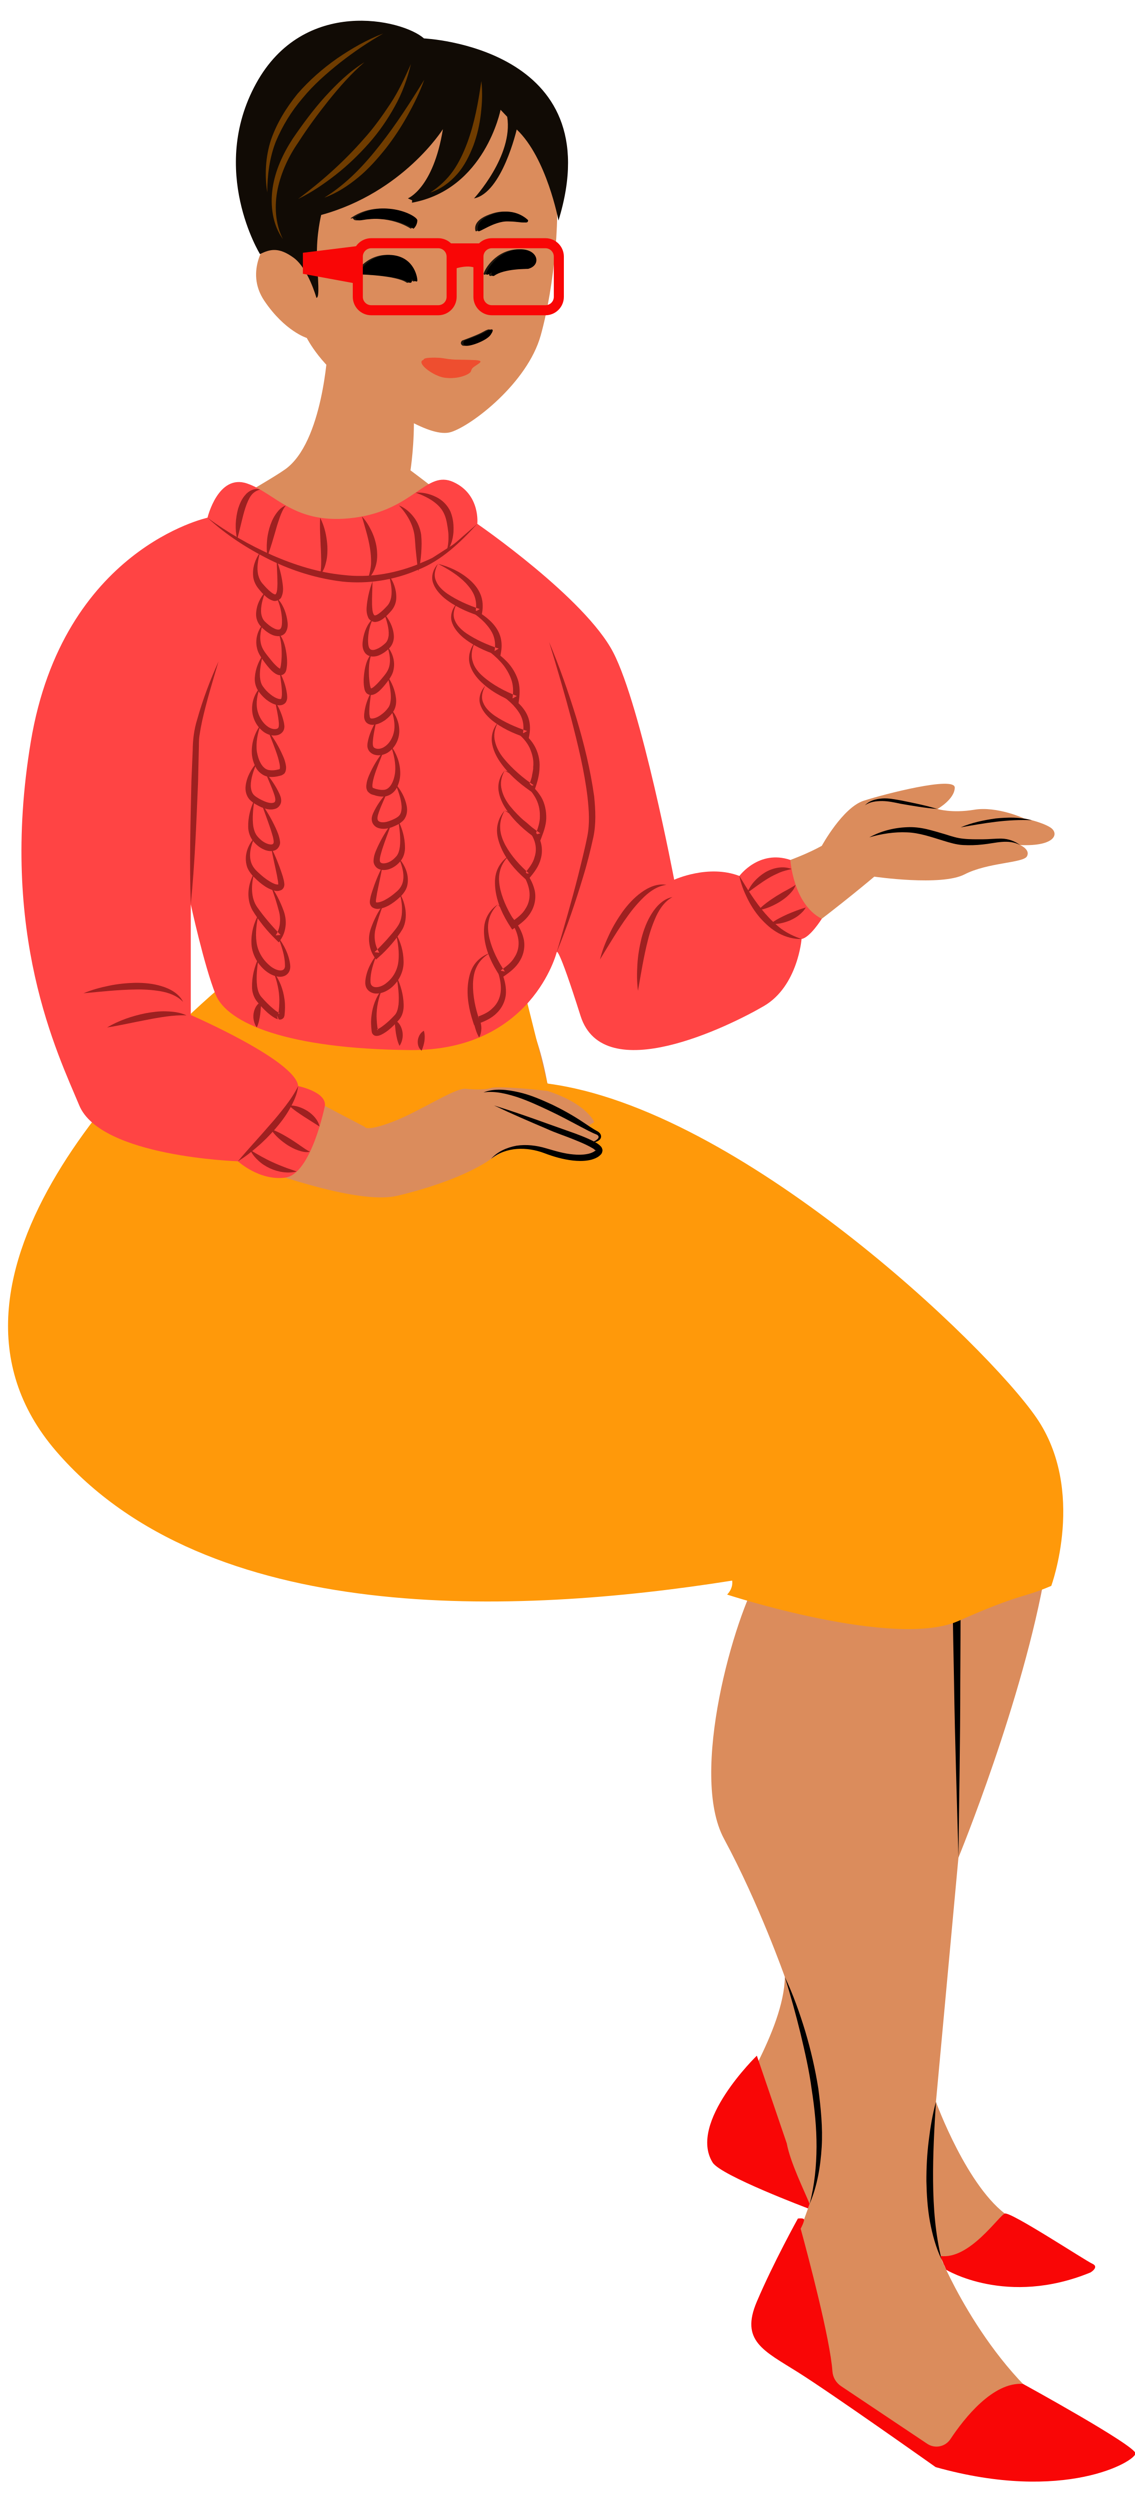 <svg viewBox="108.4 69.854 84.688 186.503" fill="none" xmlns="http://www.w3.org/2000/svg" xmlns:xlink="http://www.w3.org/1999/xlink" xmlns:blush="http://design.blush" overflow="visible" width="84.688px" height="186.503px"><g id="Master/Female Character/Sitting" blush:has-customizable-colors="true" blush:viewBox="67.75 62.39361702127661 127.36999999999996 192.60638297872333" blush:i="0"><g id="Female Character Sitting/Lower Body" blush:component="Female Character Sitting/Lower Body" blush:defaultValue="Skirt 2" blush:width="126" blush:height="147" transform="translate(68 108) scale(1 1)" blush:i="0.0" blush:value="Skirt 2" blush:viewBox="40.60489510489512 31.60499999999999 84.44055944055945 115.39499999999998"><g id="Female Character Sitting/Lower Body/Skirt 2" blush:viewBox="40.60489510489512 31.60499999999999 84.44055944055945 115.39499999999998" blush:i="0.0.0"><g id="Group 20" blush:i="0.0.0.0"><path id="Fill 1" fill-rule="evenodd" clip-rule="evenodd" d="M58.733 35.215C58.733 35.215 63.995 31.613 69.674 31.891C75.352 32.168 79.663 33.968 81.246 42.694C81.246 42.694 94.049 45.048 106.789 56.958C119.53 68.868 120.085 69.284 118.422 78.979C116.761 88.673 111.914 100.445 111.914 100.445L110.236 118.667C110.236 118.667 112.583 125.131 115.661 127.208C118.739 129.286 120.689 130.286 119.099 131.748C117.508 133.21 117.123 131.441 114.045 131.748C110.967 132.056 110.659 130.441 110.659 130.441C110.659 130.441 114.276 139.136 120.663 142.906C120.663 142.906 122.817 144.907 120.663 145.83C118.508 146.754 112.506 146.677 109.659 144.753C106.812 142.829 100.963 137.904 99.04 137.365C97.117 136.827 98.04 133.98 98.04 133.98L100.81 126.285C100.81 126.285 100.04 125.284 97.885 124.592C95.731 123.9 94.578 120.976 94.808 119.898C95.038 118.82 98.886 113.358 98.963 109.356C98.963 109.356 97.04 103.893 94.424 99.044C91.806 94.196 95.192 82.423 97.117 79.268C97.117 79.268 94.115 79.73 88.421 80.192C82.727 80.653 63.386 82.041 52.044 75.794C40.702 69.546 41.819 48.364 58.733 35.215" fill="#db8c5c" blush:color="Skin-500" blush:i="0.0.0.0.0"/><path id="Fill 3" fill-rule="evenodd" clip-rule="evenodd" d="M74.057 50.845C77.778 51.699 81.454 52.779 85.048 54.089C88.638 55.407 92.176 56.898 95.557 58.712C98.929 60.533 102.19 62.609 105.095 65.149C108.007 67.66 110.502 70.753 112.037 74.332L112.063 74.393V74.46C112.091 78.791 112.075 83.121 112.051 87.452C112.051 91.783 111.963 96.115 111.914 100.446C111.802 96.116 111.651 91.786 111.588 87.455C111.502 83.126 111.423 78.796 111.388 74.465L111.414 74.593C109.914 71.145 107.45 68.18 104.608 65.702C101.78 63.19 98.574 61.113 95.247 59.284C91.906 57.476 88.449 55.866 84.897 54.488C81.346 53.112 77.746 51.833 74.057 50.845" fill="black" blush:i="0.0.0.0.1"/><path id="Fill 5" fill-rule="evenodd" clip-rule="evenodd" d="M98.963 109.356C99.586 110.666 100.068 112.037 100.49 113.424C100.904 114.816 101.23 116.235 101.459 117.673C101.644 119.115 101.797 120.572 101.711 122.033C101.624 123.487 101.377 124.947 100.81 126.286C101.179 124.882 101.319 123.453 101.326 122.023C101.332 120.592 101.185 119.163 100.965 117.748C100.78 116.325 100.452 114.924 100.121 113.525C99.779 112.127 99.393 110.738 98.963 109.356" fill="black" blush:i="0.0.0.0.2"/><path id="Fill 7" fill-rule="evenodd" clip-rule="evenodd" d="M110.237 118.667C110.111 120.652 110.003 122.619 110.022 124.586C110.041 126.553 110.183 128.507 110.66 130.44C110.229 129.54 109.967 128.563 109.783 127.579C109.606 126.592 109.544 125.59 109.523 124.591C109.52 123.591 109.57 122.593 109.692 121.603C109.812 120.613 109.97 119.628 110.237 118.667" fill="black" blush:i="0.0.0.0.3"/><path id="Fill 9" fill-rule="evenodd" clip-rule="evenodd" d="M96.789 79.316C96.856 78.751 97.117 78.257 97.431 77.815C97.76 77.383 98.161 76.993 98.678 76.761C98.562 77.023 98.415 77.243 98.276 77.467C98.139 77.693 97.983 77.9 97.833 78.112C97.516 78.526 97.201 78.931 96.789 79.316" fill="#7A3710" blush:i="0.0.0.0.4"/><g id="Group 13" blush:i="0.0.0.0.5"><path id="Fill 11" fill-rule="evenodd" clip-rule="evenodd" d="M99.934 127.373C99.934 127.373 100.353 127.311 100.392 127.447C100.428 127.577 100.144 128.135 100.144 128.135C100.727 130.276 102.338 136.349 102.512 138.775C102.544 139.224 102.781 139.625 103.154 139.875L109.585 144.177C110.159 144.561 110.932 144.406 111.314 143.83C112.352 142.267 114.49 139.551 116.73 139.709C116.73 139.709 125.124 144.311 125.124 144.896C125.124 145.48 119.837 148.62 110.214 145.918C110.214 145.918 102.489 140.442 99.934 138.836C97.378 137.229 95.626 136.499 96.867 133.579C98.108 130.658 99.934 127.373 99.934 127.373" fill="#F90606" blush:i="0.0.0.0.5.0"/></g><path id="Fill 14" fill-rule="evenodd" clip-rule="evenodd" d="M110.562 130.163L111.001 131.194C111.001 131.194 115.524 133.963 121.771 131.393C121.771 131.393 122.449 130.988 121.907 130.745C121.364 130.501 115.825 126.853 115.377 127C114.929 127.147 112.74 130.473 110.562 130.163" fill="#F90606" blush:i="0.0.0.0.6"/><path id="Fill 16" fill-rule="evenodd" clip-rule="evenodd" d="M96.872 115.22C96.872 115.22 91.707 120.217 93.576 123.197C94.186 124.169 100.691 126.616 100.691 126.616L100.81 126.285C100.433 125.338 99.372 123.212 99.104 121.764L96.872 115.22Z" fill="#F90606" blush:i="0.0.0.0.7"/><path id="Fill 18" fill-rule="evenodd" clip-rule="evenodd" d="M69.674 31.891C69.674 31.891 62.695 30.541 57.27 35.14C51.844 39.739 33.273 56.997 44.589 70.124C55.904 83.252 78.813 82.351 95.029 79.778C95.029 79.778 95.152 80.302 94.654 80.821C94.654 80.821 107.144 84.901 111.914 82.788C116.683 80.676 116.591 81.135 118.841 80.171C118.841 80.171 121.465 73.044 117.726 67.616C113.987 62.188 95.549 44.55 81.246 42.694L79.73 36.616C79.73 36.616 79.331 31.51 69.674 31.891" fill="#FF990A" blush:i="0.0.0.0.8"/></g></g></g><g id="Female Character/Upper Body" blush:component="Female Character/Upper Body" blush:defaultValue="Sweater 9" blush:width="106" blush:height="123" transform="translate(82 93) scale(1 1)" blush:i="0.1" blush:value="Sweater 9" blush:viewBox="27.483758700696058 0.6149999999999949 78.08584686774942 65.80499999999999"><g id="Female Character/Upper Body/Sweater 9" blush:viewBox="27.483758700696058 0.6149999999999949 78.08584686774942 65.80499999999999" blush:i="0.1.0"><g id="Group 139" blush:i="0.1.0.0"><path id="Fill 1" fill-rule="evenodd" clip-rule="evenodd" d="M72.638 28.397C72.638 28.397 75.534 35.582 76.489 43.324C76.489 43.324 83.855 42.09 87.718 39.959C87.718 39.959 89.279 37.097 90.85 36.592C92.421 36.087 97.638 34.744 97.638 35.612C97.638 36.48 96.349 37.21 96.349 37.21C96.349 37.21 97.415 37.545 99.097 37.265C100.78 36.985 102.8 37.907 102.8 37.907C102.8 37.907 104.09 38.159 104.763 38.582C105.436 39.004 105.212 40.014 102.519 39.902C102.519 39.902 103.304 40.239 103.024 40.744C102.743 41.249 100.107 41.192 98.368 42.09C96.629 42.988 91.635 42.258 91.635 42.258C91.635 42.258 81.93 50.505 76.431 52.469C70.933 54.432 69.195 50.056 67.904 43.1C66.615 36.143 65.421 25.587 72.638 28.397" fill="#db8c5c" blush:color="Skin-500" blush:i="0.1.0.0.0"/><path id="Fill 3" fill-rule="evenodd" clip-rule="evenodd" d="M90.937 36.936C91.261 36.584 91.765 36.458 92.233 36.425C92.709 36.39 93.187 36.498 93.639 36.573C94.545 36.757 95.452 36.935 96.349 37.208C95.422 37.14 94.504 36.975 93.587 36.817C93.129 36.719 92.693 36.624 92.238 36.617C91.794 36.619 91.317 36.661 90.937 36.936" fill="black" blush:i="0.1.0.0.1"/><path id="Fill 5" fill-rule="evenodd" clip-rule="evenodd" d="M98.074 38.582C98.907 38.228 99.799 38.041 100.694 37.916C101.145 37.872 101.598 37.844 102.051 37.856C102.505 37.872 102.956 37.936 103.393 38.049C101.594 37.96 99.846 38.264 98.074 38.582" fill="black" blush:i="0.1.0.0.2"/><path id="Fill 7" fill-rule="evenodd" clip-rule="evenodd" d="M91.264 39.326C92.113 38.861 93.081 38.609 94.069 38.57C94.563 38.543 95.065 38.603 95.552 38.715C96.021 38.829 96.488 38.966 96.949 39.103C97.41 39.253 97.841 39.388 98.295 39.429C98.75 39.48 99.231 39.471 99.701 39.472C100.173 39.472 100.646 39.414 101.144 39.42C101.645 39.434 102.136 39.613 102.52 39.902C101.622 39.432 100.698 39.76 99.725 39.857C99.237 39.912 98.755 39.926 98.254 39.9C97.747 39.871 97.253 39.719 96.801 39.581C95.879 39.3 94.993 38.982 94.067 38.953C93.137 38.913 92.186 39.055 91.264 39.326" fill="black" blush:i="0.1.0.0.3"/><g id="Group 11" blush:i="0.1.0.0.4"><path id="Fill 9" fill-rule="evenodd" clip-rule="evenodd" d="M67.259 58.248C65.061 57.989 63.306 57.916 63.034 58.028C62.763 58.142 61.926 58.169 61.137 58.085C60.348 58 57.672 59.804 55.671 60.557C53.671 61.311 53.618 60.924 53.618 60.924C48.479 58.266 40.369 53.831 40.369 53.831L39.639 37.298L43.496 44.888L43.898 50.148C48.775 54.873 65.389 51.769 65.389 51.769L66.713 44.804C66.713 44.804 74.491 32.217 72.383 27.578C70.275 22.939 62.474 15.982 57.028 11.946C57.028 11.946 58.304 3.869 55.163 1.718C52.022 -0.435 50.85 2.942 50.85 2.942C50.85 2.942 50.502 9.87 47.67 11.874C44.838 13.879 31.962 19.968 30.325 29.581C28.688 39.193 31.738 57.79 32.869 58.56C34 59.329 51.014 67.279 56.065 66.064C61.116 64.85 63.034 63.315 63.034 63.315L63.751 62.891C64.623 62.374 65.683 62.277 66.634 62.633C67.229 62.854 67.713 62.89 67.85 62.941C68.102 63.036 70.044 63.65 71.148 62.927C71.426 62.745 71.093 62.148 70.571 62.125C70.306 62.113 71.01 62.044 71.128 61.724C71.213 61.49 70.654 61.249 70.263 61.023C70.023 60.884 70.52 60.771 70.736 60.557C70.736 60.557 70.181 59.195 67.259 58.248" fill="#db8c5c" blush:color="Skin-500" blush:i="0.1.0.0.4.0"/></g><path id="Fill 12" fill-rule="evenodd" clip-rule="evenodd" d="M63.266 59.329C64.64 59.756 65.987 60.231 67.329 60.715L69.357 61.436C69.695 61.563 70.031 61.694 70.366 61.847C70.533 61.925 70.7 62.003 70.867 62.102C70.951 62.153 71.035 62.206 71.12 62.277C71.198 62.36 71.318 62.416 71.357 62.669C71.329 62.96 71.206 62.999 71.124 63.088C71.033 63.165 70.938 63.217 70.843 63.261C70.652 63.346 70.458 63.401 70.266 63.428C69.881 63.489 69.502 63.476 69.132 63.436C68.394 63.351 67.682 63.142 67.014 62.887C65.736 62.404 64.171 62.391 63.035 63.315C63.514 62.77 64.224 62.462 64.945 62.33C65.677 62.221 66.429 62.312 67.134 62.521C67.821 62.72 68.489 62.927 69.179 62.983C69.52 63.015 69.863 63.017 70.184 62.957C70.347 62.933 70.498 62.882 70.633 62.819C70.699 62.787 70.761 62.749 70.806 62.71C70.856 62.688 70.877 62.587 70.858 62.694C70.9 62.769 70.742 62.577 70.614 62.519C70.475 62.433 70.319 62.354 70.164 62.278C69.85 62.127 69.522 61.991 69.193 61.859C68.536 61.59 67.855 61.377 67.199 61.075C65.876 60.514 64.558 59.945 63.266 59.329" fill="black" blush:i="0.1.0.0.5"/><path id="Fill 14" fill-rule="evenodd" clip-rule="evenodd" d="M62.477 58.355C63.314 58.024 64.258 58.151 65.117 58.344C65.995 58.543 66.808 58.905 67.61 59.271C68.405 59.658 69.18 60.09 69.91 60.58C70.285 60.826 70.618 61.065 71.021 61.28C71.12 61.35 71.235 61.456 71.25 61.62C71.263 61.788 71.142 61.895 71.048 61.958C70.843 62.087 70.615 62.115 70.396 62.125C70.605 62.064 70.818 61.985 70.967 61.852C71.136 61.705 71.075 61.566 70.894 61.49C70.502 61.337 70.094 61.107 69.714 60.911C68.942 60.501 68.179 60.091 67.395 59.722C66.612 59.351 65.823 58.987 65.013 58.712C64.202 58.455 63.347 58.231 62.477 58.355" fill="black" blush:i="0.1.0.0.6"/><g id="Group 18" blush:i="0.1.0.0.7"><path id="Fill 16" fill-rule="evenodd" clip-rule="evenodd" d="M41.883 15.479C41.883 15.479 42.667 12.18 44.837 12.926C47.007 13.672 48.362 16.067 52.838 15.479C57.313 14.892 58.194 11.893 60.228 12.817C62.262 13.74 62.014 15.938 62.014 15.938C62.014 15.938 70.06 21.469 72.162 25.538C74.264 29.606 76.705 42.489 76.705 42.489C76.705 42.489 79.248 41.313 81.57 42.207C81.57 42.207 83.029 40.213 85.373 41.012C85.373 41.012 85.576 44.315 87.717 45.403C87.717 45.403 86.844 46.804 86.209 46.908C86.209 46.908 85.934 50.426 83.407 51.906C80.881 53.384 71.435 58.069 69.717 52.645C68 47.221 67.938 47.899 67.938 47.899C67.938 47.899 66.089 55.282 56.967 55.196C47.846 55.11 43.347 53.2 42.485 51.042C41.622 48.885 40.635 44.325 40.635 44.325V52.583C40.635 52.583 48.463 55.973 48.648 57.883C48.648 57.883 50.784 58.315 50.64 59.363C50.64 59.363 49.625 64.455 47.688 64.712C45.751 64.971 44.153 63.492 44.153 63.492C44.153 63.492 33.918 63.176 32.315 59.329C30.713 55.48 26.302 46.566 28.699 32.183C31.096 17.801 41.883 15.479 41.883 15.479" fill="#FF4444" blush:i="0.1.0.0.7.0"/></g><path id="Fill 19" fill-rule="evenodd" clip-rule="evenodd" d="M41.883 15.48C43.389 16.592 45.018 17.523 46.712 18.277C48.409 19.018 50.193 19.576 52.025 19.751C53.857 19.974 55.714 19.672 57.422 19.017C57.84 18.83 58.279 18.674 58.686 18.459L59.852 17.708C60.266 17.487 60.602 17.165 60.952 16.856L62.014 15.937C60.761 17.307 59.364 18.67 57.57 19.373C55.829 20.128 53.877 20.441 51.977 20.248C50.082 20.025 48.246 19.456 46.55 18.625C44.861 17.785 43.262 16.754 41.883 15.48" fill="#9E2020" blush:i="0.1.0.0.8"/><path id="Fill 21" fill-rule="evenodd" clip-rule="evenodd" d="M44.095 17.075C43.92 16.328 43.965 15.558 44.164 14.812C44.282 14.445 44.435 14.07 44.715 13.765C44.974 13.453 45.43 13.248 45.807 13.381C45.428 13.471 45.183 13.707 45.021 13.997C44.863 14.291 44.741 14.614 44.643 14.953C44.443 15.633 44.309 16.344 44.095 17.075" fill="#9E2020" blush:i="0.1.0.0.9"/><path id="Fill 23" fill-rule="evenodd" clip-rule="evenodd" d="M46.359 18.335C46.29 17.983 46.293 17.634 46.317 17.286C46.334 16.937 46.408 16.594 46.499 16.254C46.6 15.918 46.731 15.583 46.931 15.281C47.125 14.984 47.376 14.685 47.724 14.564C47.51 14.848 47.387 15.147 47.275 15.454C47.171 15.764 47.064 16.072 46.979 16.394C46.785 17.029 46.623 17.678 46.359 18.335" fill="#9E2020" blush:i="0.1.0.0.10"/><path id="Fill 25" fill-rule="evenodd" clip-rule="evenodd" d="M50.288 15.48C50.628 16.144 50.78 16.869 50.827 17.603C50.841 17.971 50.833 18.345 50.748 18.713C50.669 19.077 50.548 19.453 50.288 19.732C50.358 19.367 50.367 19.022 50.366 18.673C50.357 18.326 50.352 17.978 50.328 17.627C50.303 16.925 50.247 16.222 50.288 15.48" fill="#9E2020" blush:i="0.1.0.0.11"/><path id="Fill 27" fill-rule="evenodd" clip-rule="evenodd" d="M53.403 15.386C53.7 15.694 53.918 16.058 54.104 16.439C54.292 16.82 54.424 17.229 54.496 17.654C54.557 18.081 54.574 18.526 54.468 18.953C54.361 19.38 54.154 19.782 53.84 20.07C53.979 19.666 54.066 19.285 54.088 18.898C54.096 18.509 54.068 18.122 54.003 17.736C53.88 16.957 53.634 16.198 53.403 15.386" fill="#9E2020" blush:i="0.1.0.0.12"/><path id="Fill 29" fill-rule="evenodd" clip-rule="evenodd" d="M56.172 14.564C56.604 14.734 56.971 15.047 57.264 15.421C57.56 15.796 57.749 16.26 57.825 16.74C57.875 17.233 57.862 17.656 57.83 18.118C57.794 18.57 57.746 19.025 57.606 19.466C57.538 19.012 57.49 18.569 57.445 18.123C57.389 17.688 57.382 17.21 57.33 16.81C57.215 15.99 56.793 15.235 56.172 14.564" fill="#9E2020" blush:i="0.1.0.0.13"/><path id="Fill 31" fill-rule="evenodd" clip-rule="evenodd" d="M57.413 13.606C57.916 13.574 58.426 13.684 58.896 13.911C59.372 14.127 59.79 14.529 60.017 15.036C60.226 15.563 60.261 16.053 60.234 16.579C60.19 17.088 60.054 17.616 59.714 17.999C59.865 17.524 59.883 17.044 59.85 16.578C59.794 16.127 59.728 15.617 59.559 15.235C59.218 14.427 58.337 13.942 57.413 13.606" fill="#9E2020" blush:i="0.1.0.0.14"/><path id="Fill 33" fill-rule="evenodd" clip-rule="evenodd" d="M40.635 44.325C40.527 41.259 40.613 38.19 40.682 35.124L40.779 32.827C40.783 32.071 40.88 31.265 41.113 30.53C41.531 29.042 42.075 27.605 42.704 26.205C42.27 27.676 41.819 29.14 41.487 30.623C41.406 30.993 41.339 31.364 41.284 31.731C41.225 32.09 41.251 32.489 41.232 32.866L41.18 35.161C41.052 38.216 40.94 41.269 40.635 44.325" fill="#9E2020" blush:i="0.1.0.0.15"/><path id="Fill 35" fill-rule="evenodd" clip-rule="evenodd" d="M67.373 24.757C68.15 26.6 68.81 28.488 69.399 30.403C69.977 32.319 70.453 34.27 70.734 36.271C70.832 37.272 70.888 38.312 70.67 39.327C70.453 40.309 70.214 41.281 69.919 42.239C69.346 44.157 68.694 46.049 67.938 47.901C68.498 45.982 69.056 44.067 69.548 42.137C69.783 41.17 70.034 40.207 70.225 39.235C70.413 38.286 70.346 37.31 70.238 36.33C70.004 34.369 69.526 32.433 69.03 30.506C68.521 28.581 67.956 26.668 67.373 24.757" fill="#9E2020" blush:i="0.1.0.0.16"/><path id="Fill 37" fill-rule="evenodd" clip-rule="evenodd" d="M45.807 18.059C45.646 18.628 45.546 19.22 45.664 19.744C45.731 20.003 45.836 20.231 46.012 20.422C46.2 20.638 46.393 20.851 46.6 21.015C46.699 21.097 46.808 21.171 46.886 21.193C46.97 21.205 46.928 21.22 46.989 21.158C47.092 20.997 47.091 20.697 47.103 20.413C47.104 19.838 47.056 19.247 47.042 18.65C47.259 19.21 47.406 19.788 47.487 20.391C47.521 20.69 47.568 21.012 47.403 21.387C47.335 21.597 46.963 21.76 46.761 21.665C46.553 21.607 46.417 21.504 46.286 21.404C46.037 21.192 45.834 20.962 45.647 20.722C45.445 20.458 45.303 20.127 45.285 19.802C45.234 19.148 45.461 18.546 45.807 18.059" fill="#9E2020" blush:i="0.1.0.0.17"/><path id="Fill 39" fill-rule="evenodd" clip-rule="evenodd" d="M46.202 20.989C45.998 21.533 45.832 22.107 45.89 22.624C45.93 22.877 46.017 23.099 46.195 23.256C46.39 23.443 46.604 23.616 46.828 23.724C47.056 23.849 47.263 23.86 47.327 23.763C47.437 23.65 47.446 23.358 47.441 23.089C47.416 22.535 47.298 21.974 47.042 21.447C47.473 21.86 47.715 22.45 47.823 23.045C47.869 23.338 47.936 23.683 47.699 24.054C47.572 24.242 47.312 24.332 47.119 24.315C46.918 24.306 46.752 24.245 46.604 24.171C46.309 24.014 46.069 23.811 45.858 23.586C45.616 23.33 45.492 22.968 45.508 22.644C45.53 21.991 45.822 21.438 46.202 20.989" fill="#9E2020" blush:i="0.1.0.0.18"/><path id="Fill 41" fill-rule="evenodd" clip-rule="evenodd" d="M46.022 23.417C45.798 23.992 45.739 24.62 45.951 25.132C46.06 25.386 46.22 25.601 46.418 25.845C46.604 26.08 46.791 26.32 46.996 26.513C47.092 26.609 47.204 26.703 47.279 26.734C47.321 26.751 47.311 26.74 47.295 26.75C47.295 26.75 47.287 26.752 47.283 26.763L47.308 26.703C47.385 26.464 47.396 26.15 47.416 25.858C47.427 25.264 47.402 24.654 47.181 24.075C47.592 24.563 47.733 25.222 47.801 25.847C47.834 26.168 47.837 26.478 47.762 26.836C47.748 26.886 47.732 26.935 47.704 26.992C47.661 27.069 47.602 27.132 47.535 27.17C47.384 27.26 47.203 27.232 47.105 27.19C46.895 27.104 46.772 26.985 46.647 26.871C46.412 26.633 46.221 26.383 46.039 26.126C45.872 25.878 45.662 25.588 45.586 25.249C45.41 24.58 45.619 23.891 46.022 23.417" fill="#9E2020" blush:i="0.1.0.0.19"/><path id="Fill 43" fill-rule="evenodd" clip-rule="evenodd" d="M46.022 25.701C45.882 26.265 45.764 26.838 45.798 27.374C45.826 27.641 45.881 27.883 46.026 28.075C46.174 28.289 46.357 28.486 46.564 28.647C46.762 28.814 47.005 28.954 47.21 28.998C47.32 29.02 47.362 29.005 47.375 28.987C47.4 28.97 47.427 28.812 47.434 28.687C47.447 28.146 47.34 27.566 47.268 26.987C47.538 27.512 47.745 28.059 47.819 28.677C47.824 28.836 47.865 28.986 47.745 29.222C47.603 29.464 47.304 29.496 47.138 29.466C46.773 29.402 46.503 29.228 46.252 29.038C46.01 28.835 45.795 28.601 45.628 28.329C45.45 28.036 45.385 27.684 45.416 27.376C45.464 26.75 45.693 26.189 46.022 25.701" fill="#9E2020" blush:i="0.1.0.0.20"/><path id="Fill 45" fill-rule="evenodd" clip-rule="evenodd" d="M45.797 28.156C45.589 28.696 45.496 29.263 45.591 29.78C45.693 30.284 45.973 30.775 46.367 31.054C46.556 31.197 46.799 31.274 46.984 31.243C47.179 31.209 47.211 31.139 47.207 30.832C47.174 30.295 47.028 29.727 46.925 29.158C47.223 29.662 47.464 30.186 47.589 30.789C47.61 30.944 47.658 31.096 47.568 31.326C47.476 31.541 47.266 31.666 47.081 31.707C46.698 31.785 46.353 31.649 46.081 31.464C45.546 31.063 45.242 30.453 45.211 29.822C45.184 29.194 45.411 28.595 45.797 28.156" fill="#9E2020" blush:i="0.1.0.0.21"/><path id="Fill 47" fill-rule="evenodd" clip-rule="evenodd" d="M45.856 30.908C45.612 31.576 45.481 32.28 45.568 32.937C45.676 33.566 45.973 34.28 46.541 34.316C46.681 34.336 46.835 34.327 46.993 34.3C47.072 34.286 47.152 34.268 47.232 34.247C47.301 34.213 47.236 34.259 47.267 34.226C47.333 34.065 47.221 33.656 47.136 33.348C46.932 32.687 46.652 32.032 46.398 31.364C46.835 31.934 47.204 32.548 47.497 33.217C47.572 33.384 47.642 33.554 47.686 33.743C47.73 33.929 47.785 34.125 47.707 34.401C47.668 34.474 47.654 34.553 47.568 34.603C47.499 34.658 47.388 34.713 47.36 34.713C47.27 34.739 47.176 34.762 47.082 34.78C46.891 34.817 46.687 34.838 46.475 34.811C46.039 34.767 45.646 34.439 45.472 34.083C45.294 33.725 45.193 33.354 45.187 32.969C45.172 32.207 45.428 31.485 45.856 30.908" fill="#9E2020" blush:i="0.1.0.0.22"/><path id="Fill 49" fill-rule="evenodd" clip-rule="evenodd" d="M45.568 33.741C45.329 34.319 45.106 34.923 45.111 35.494C45.126 35.774 45.193 36.029 45.374 36.193C45.535 36.343 45.85 36.517 46.095 36.621C46.348 36.736 46.645 36.804 46.813 36.739C46.966 36.702 46.978 36.511 46.885 36.203C46.703 35.632 46.428 35.058 46.194 34.471C46.608 34.957 46.966 35.472 47.246 36.068C47.311 36.218 47.387 36.384 47.381 36.608C47.384 36.827 47.218 37.087 47.002 37.174C46.568 37.337 46.213 37.197 45.898 37.08C45.579 36.921 45.325 36.803 45.031 36.517C44.764 36.225 44.681 35.815 44.729 35.477C44.816 34.789 45.154 34.22 45.568 33.741" fill="#9E2020" blush:i="0.1.0.0.23"/><path id="Fill 51" fill-rule="evenodd" clip-rule="evenodd" d="M45.386 36.511C45.286 37.188 45.209 37.876 45.3 38.511C45.362 38.833 45.453 39.096 45.663 39.315C45.865 39.541 46.12 39.734 46.386 39.816C46.513 39.859 46.65 39.871 46.724 39.843C46.785 39.812 46.816 39.789 46.822 39.664C46.819 39.407 46.694 39.062 46.602 38.748C46.391 38.108 46.139 37.471 45.92 36.816C46.325 37.379 46.666 37.977 46.961 38.608C47.108 38.931 47.245 39.233 47.295 39.657C47.33 39.877 47.166 40.209 46.901 40.298C46.65 40.391 46.428 40.349 46.233 40.291C45.846 40.157 45.541 39.91 45.303 39.62C45.054 39.324 44.92 38.907 44.919 38.55C44.903 37.819 45.09 37.136 45.386 36.511" fill="#9E2020" blush:i="0.1.0.0.24"/><path id="Fill 53" fill-rule="evenodd" clip-rule="evenodd" d="M45.386 39.346C45.103 39.965 44.947 40.667 45.155 41.242C45.266 41.534 45.443 41.748 45.7 41.974C45.942 42.198 46.194 42.411 46.466 42.577C46.599 42.663 46.738 42.738 46.873 42.792C47.003 42.854 47.161 42.845 47.161 42.845C47.149 42.855 47.154 42.87 47.162 42.825C47.162 42.764 47.154 42.686 47.143 42.607L47.055 42.116C46.92 41.45 46.756 40.783 46.637 40.101C46.953 40.719 47.21 41.357 47.428 42.018C47.485 42.182 47.535 42.351 47.574 42.527C47.592 42.617 47.611 42.708 47.618 42.82C47.624 42.942 47.578 43.14 47.415 43.244C47.101 43.404 46.891 43.302 46.707 43.251C46.522 43.183 46.356 43.097 46.199 43C45.891 42.799 45.619 42.565 45.37 42.311C45.131 42.071 44.857 41.732 44.788 41.352C44.617 40.585 44.934 39.859 45.386 39.346" fill="#9E2020" blush:i="0.1.0.0.25"/><path id="Fill 55" fill-rule="evenodd" clip-rule="evenodd" d="M45.367 41.974C45.135 42.855 45.102 43.842 45.593 44.536C46.102 45.264 46.715 45.967 47.334 46.611L46.971 46.64C47.12 46.421 47.237 46.106 47.276 45.807C47.312 45.501 47.301 45.184 47.221 44.87C47.05 44.221 46.852 43.573 46.596 42.936C47.002 43.493 47.309 44.12 47.55 44.769C47.675 45.105 47.746 45.479 47.717 45.852C47.681 46.229 47.593 46.584 47.358 46.933L47.203 47.163L46.996 46.961C46.312 46.296 45.731 45.575 45.231 44.756C44.733 43.839 44.92 42.772 45.367 41.974" fill="#9E2020" blush:i="0.1.0.0.26"/><path id="Fill 57" fill-rule="evenodd" clip-rule="evenodd" d="M45.696 45.064C45.534 45.764 45.448 46.477 45.542 47.149C45.631 47.816 45.972 48.406 46.467 48.841C46.924 49.277 47.734 49.515 47.661 48.814C47.651 48.15 47.41 47.458 47.165 46.787C47.592 47.369 47.942 48.023 48.046 48.793C48.072 48.972 48.074 49.24 47.905 49.453C47.738 49.673 47.453 49.742 47.236 49.727C46.787 49.69 46.434 49.47 46.138 49.218C45.562 48.707 45.164 47.954 45.16 47.182C45.14 46.424 45.342 45.696 45.696 45.064" fill="#9E2020" blush:i="0.1.0.0.27"/><path id="Fill 59" fill-rule="evenodd" clip-rule="evenodd" d="M45.696 48.296C45.589 49.018 45.5 49.75 45.586 50.434C45.642 50.783 45.73 51.064 45.963 51.299C46.194 51.565 46.443 51.818 46.707 52.045C46.837 52.159 46.972 52.269 47.106 52.354C47.17 52.397 47.244 52.431 47.275 52.439C47.291 52.447 47.272 52.425 47.193 52.48C47.136 52.546 47.157 52.569 47.164 52.498C47.229 52.152 47.242 51.806 47.245 51.454C47.235 50.752 47.072 50.05 46.805 49.365C47.255 49.95 47.535 50.674 47.629 51.426C47.684 51.802 47.673 52.188 47.633 52.564C47.628 52.595 47.633 52.591 47.619 52.651C47.597 52.716 47.591 52.771 47.517 52.833C47.373 52.958 47.245 52.919 47.177 52.911C47.031 52.877 46.942 52.823 46.852 52.771C46.676 52.664 46.525 52.546 46.379 52.422C46.096 52.166 45.835 51.897 45.6 51.602C45.333 51.294 45.195 50.842 45.205 50.466C45.195 49.692 45.392 48.967 45.696 48.296" fill="#9E2020" blush:i="0.1.0.0.28"/><path id="Fill 61" fill-rule="evenodd" clip-rule="evenodd" d="M45.91 51.599C45.859 51.968 45.852 52.241 45.813 52.55C45.764 52.853 45.722 53.161 45.559 53.509C45.441 53.353 45.383 53.185 45.342 53.013C45.298 52.839 45.298 52.661 45.318 52.484C45.37 52.145 45.532 51.743 45.91 51.599" fill="#9E2020" blush:i="0.1.0.0.29"/><path id="Fill 63" fill-rule="evenodd" clip-rule="evenodd" d="M47.06 52.609C47.06 52.609 47.52 53.442 47.391 54.121Z" fill="#FF4444" blush:i="0.1.0.0.30"/><path id="Fill 65" fill-rule="evenodd" clip-rule="evenodd" d="M55.413 19.764C55.755 20.243 55.986 20.821 55.968 21.463C55.965 21.784 55.843 22.121 55.626 22.387C55.434 22.617 55.225 22.837 54.965 23.034C54.828 23.124 54.678 23.22 54.456 23.251C54.224 23.303 53.928 23.1 53.87 22.918C53.712 22.562 53.745 22.24 53.776 21.947C53.846 21.352 53.983 20.784 54.194 20.233C54.188 20.82 54.148 21.4 54.16 21.963C54.178 22.242 54.181 22.527 54.286 22.697C54.347 22.777 54.34 22.768 54.401 22.766C54.468 22.756 54.577 22.7 54.675 22.626C54.883 22.481 55.081 22.281 55.27 22.077C55.44 21.905 55.533 21.676 55.587 21.421C55.678 20.903 55.569 20.324 55.413 19.764" fill="#9E2020" blush:i="0.1.0.0.31"/><path id="Fill 67" fill-rule="evenodd" clip-rule="evenodd" d="M55.066 22.628C55.436 23.073 55.728 23.603 55.784 24.237C55.816 24.551 55.722 24.921 55.475 25.186C55.254 25.415 55.011 25.599 54.704 25.735C54.432 25.862 53.929 25.931 53.638 25.565C53.392 25.216 53.44 24.867 53.48 24.576C53.572 23.989 53.799 23.397 54.237 23.002C53.974 23.515 53.874 24.067 53.862 24.609C53.867 24.871 53.882 25.151 54.004 25.264C54.089 25.371 54.287 25.376 54.513 25.274C54.733 25.189 54.958 25.024 55.139 24.854C55.301 24.711 55.374 24.49 55.401 24.237C55.432 23.725 55.258 23.166 55.066 22.628" fill="#9E2020" blush:i="0.1.0.0.32"/><path id="Fill 69" fill-rule="evenodd" clip-rule="evenodd" d="M55.283 25.047C55.666 25.514 55.909 26.162 55.762 26.829C55.704 27.163 55.489 27.463 55.319 27.697C55.133 27.944 54.941 28.183 54.696 28.409C54.563 28.514 54.441 28.631 54.201 28.692C54.086 28.723 53.905 28.7 53.791 28.605C53.734 28.567 53.685 28.492 53.651 28.43C53.632 28.384 53.611 28.331 53.6 28.287C53.525 27.942 53.52 27.637 53.549 27.323C53.605 26.713 53.729 26.062 54.139 25.59C53.919 26.152 53.912 26.75 53.933 27.328C53.959 27.613 53.976 27.916 54.054 28.151L54.082 28.22C54.089 28.218 54.074 28.216 54.082 28.22C54.082 28.22 54.068 28.218 54.097 28.213C54.154 28.203 54.272 28.119 54.366 28.032C54.571 27.858 54.76 27.631 54.947 27.407C55.15 27.172 55.296 26.976 55.394 26.724C55.583 26.223 55.489 25.61 55.283 25.047" fill="#9E2020" blush:i="0.1.0.0.33"/><path id="Fill 71" fill-rule="evenodd" clip-rule="evenodd" d="M55.318 27.308C55.642 27.787 55.874 28.329 55.946 28.937C55.983 29.239 55.953 29.577 55.777 29.89C55.611 30.162 55.39 30.389 55.139 30.578C54.88 30.754 54.597 30.909 54.228 30.932C54.054 30.942 53.79 30.877 53.661 30.661C53.541 30.442 53.57 30.281 53.574 30.127C53.634 29.518 53.833 28.978 54.098 28.464C54.031 29.032 53.934 29.602 53.959 30.129C54.007 30.444 54.005 30.473 54.206 30.458C54.404 30.439 54.649 30.323 54.847 30.171C55.055 30.027 55.237 29.841 55.379 29.637C55.505 29.461 55.546 29.21 55.563 28.951C55.577 28.422 55.454 27.864 55.318 27.308" fill="#9E2020" blush:i="0.1.0.0.34"/><path id="Fill 73" fill-rule="evenodd" clip-rule="evenodd" d="M55.579 29.762C55.954 30.195 56.193 30.765 56.194 31.383C56.193 32.002 55.9 32.633 55.337 33.002C55.054 33.173 54.691 33.267 54.331 33.157C54.157 33.099 53.976 32.977 53.88 32.785C53.78 32.577 53.812 32.401 53.831 32.252C53.941 31.654 54.178 31.14 54.472 30.646C54.373 31.203 54.232 31.764 54.215 32.285C54.218 32.572 54.27 32.644 54.468 32.703C54.652 32.752 54.889 32.702 55.076 32.575C55.468 32.334 55.735 31.851 55.812 31.357C55.886 30.846 55.774 30.293 55.579 29.762" fill="#9E2020" blush:i="0.1.0.0.35"/><path id="Fill 75" fill-rule="evenodd" clip-rule="evenodd" d="M55.563 32.48C55.978 33.046 56.248 33.737 56.265 34.482C56.275 34.859 56.196 35.232 56.023 35.586C55.869 35.947 55.447 36.274 55.014 36.284C54.803 36.294 54.605 36.259 54.422 36.21C54.236 36.127 54.09 36.183 53.826 35.891C53.667 35.603 53.747 35.407 53.768 35.213C53.808 35.026 53.871 34.853 53.942 34.688C54.224 34.027 54.594 33.431 55.03 32.879C54.776 33.531 54.495 34.169 54.305 34.816C54.222 35.11 54.137 35.532 54.219 35.628C54.171 35.613 54.411 35.712 54.545 35.737C54.697 35.775 54.847 35.794 54.983 35.785C55.524 35.796 55.812 35.084 55.882 34.466C55.944 33.82 55.794 33.135 55.563 32.48" fill="#9E2020" blush:i="0.1.0.0.36"/><path id="Fill 77" fill-rule="evenodd" clip-rule="evenodd" d="M55.894 35.311C56.298 35.785 56.626 36.335 56.748 36.996C56.811 37.319 56.775 37.724 56.519 38.037C56.23 38.34 55.948 38.437 55.634 38.573C55.317 38.671 54.953 38.764 54.557 38.602C54.364 38.52 54.184 38.322 54.149 38.099C54.103 37.875 54.175 37.684 54.237 37.538C54.504 36.939 54.869 36.445 55.282 35.975C55.047 36.546 54.764 37.108 54.601 37.663C54.524 37.956 54.564 38.106 54.746 38.168C54.929 38.239 55.213 38.197 55.468 38.101C55.718 38.012 56.027 37.868 56.164 37.726C56.322 37.571 56.37 37.313 56.368 37.035C56.341 36.47 56.121 35.883 55.894 35.311" fill="#9E2020" blush:i="0.1.0.0.37"/><path id="Fill 79" fill-rule="evenodd" clip-rule="evenodd" d="M56.118 38.07C56.413 38.675 56.609 39.334 56.618 40.044C56.63 40.39 56.539 40.801 56.276 41.107C56.038 41.393 55.721 41.627 55.333 41.729C55.138 41.773 54.919 41.788 54.691 41.699C54.456 41.622 54.273 41.345 54.27 41.114C54.279 40.666 54.428 40.38 54.566 40.06C54.852 39.443 55.19 38.865 55.59 38.323C55.374 38.959 55.126 39.578 54.925 40.199C54.84 40.5 54.718 40.849 54.742 41.068C54.749 41.249 54.941 41.307 55.215 41.243C55.474 41.185 55.724 41.013 55.919 40.798C56.117 40.608 56.191 40.332 56.236 40.019C56.306 39.397 56.218 38.73 56.118 38.07" fill="#9E2020" blush:i="0.1.0.0.38"/><path id="Fill 81" fill-rule="evenodd" clip-rule="evenodd" d="M56.162 40.878C56.594 41.385 56.928 42.061 56.808 42.817C56.762 43.193 56.501 43.543 56.251 43.774C55.998 44.015 55.72 44.231 55.407 44.409C55.246 44.493 55.078 44.567 54.891 44.618C54.705 44.657 54.488 44.723 54.213 44.567C54.079 44.484 53.992 44.306 53.996 44.176C53.993 44.053 54.011 43.965 54.028 43.876C54.061 43.7 54.109 43.536 54.164 43.375C54.371 42.73 54.62 42.108 54.929 41.507C54.817 42.172 54.662 42.822 54.537 43.47L54.46 43.945C54.451 44.022 54.444 44.1 54.451 44.143C54.456 44.182 54.463 44.162 54.468 44.169C54.548 44.226 54.928 44.118 55.167 43.971C55.438 43.826 55.692 43.634 55.933 43.426C56.183 43.222 56.342 43.013 56.435 42.73C56.606 42.163 56.424 41.485 56.162 40.878" fill="#9E2020" blush:i="0.1.0.0.39"/><path id="Fill 83" fill-rule="evenodd" clip-rule="evenodd" d="M56.221 43.481C56.448 43.87 56.596 44.307 56.659 44.767C56.71 45.224 56.673 45.726 56.437 46.169C56.188 46.586 55.923 46.93 55.624 47.281C55.327 47.627 55.018 47.952 54.667 48.258L54.455 48.443L54.309 48.217C54.092 47.881 53.991 47.541 53.949 47.174C53.901 46.812 53.963 46.443 54.077 46.108C54.306 45.467 54.607 44.856 55.012 44.317C54.759 44.936 54.565 45.571 54.409 46.204C54.343 46.507 54.337 46.817 54.388 47.114C54.434 47.406 54.558 47.71 54.704 47.932L54.346 47.892C54.657 47.602 54.965 47.281 55.258 46.96C55.538 46.635 55.848 46.294 56.073 45.957C56.301 45.632 56.391 45.208 56.394 44.783C56.407 44.353 56.336 43.914 56.221 43.481" fill="#9E2020" blush:i="0.1.0.0.40"/><path id="Fill 85" fill-rule="evenodd" clip-rule="evenodd" d="M55.942 46.509C56.294 47.123 56.504 47.825 56.512 48.566C56.543 49.315 56.167 50.088 55.566 50.565C55.262 50.801 54.889 50.992 54.445 50.98C54.23 50.972 53.978 50.878 53.821 50.679C53.658 50.483 53.642 50.23 53.659 50.041C53.735 49.28 54.08 48.636 54.507 48.074C54.261 48.727 54.03 49.406 54.044 50.049C54.012 50.696 54.798 50.578 55.255 50.173C55.754 49.779 56.067 49.2 56.13 48.545C56.199 47.887 56.101 47.192 55.942 46.509" fill="#9E2020" blush:i="0.1.0.0.41"/><path id="Fill 87" fill-rule="evenodd" clip-rule="evenodd" d="M55.992 49.708C56.295 50.358 56.502 51.057 56.519 51.809C56.528 52.173 56.459 52.616 56.167 52.94C55.93 53.223 55.664 53.478 55.375 53.714C55.226 53.828 55.072 53.936 54.89 54.029C54.797 54.074 54.705 54.122 54.55 54.14C54.482 54.143 54.347 54.153 54.234 54.033C54.131 53.922 54.134 53.796 54.13 53.78C54.086 53.416 54.066 53.04 54.115 52.673C54.189 51.938 54.455 51.224 54.905 50.662C54.638 51.326 54.492 52.011 54.498 52.693C54.509 53.035 54.529 53.372 54.597 53.708C54.607 53.776 54.619 53.749 54.579 53.699C54.523 53.652 54.494 53.664 54.509 53.659C54.53 53.657 54.604 53.631 54.667 53.595C54.8 53.523 54.936 53.425 55.067 53.321C55.333 53.115 55.582 52.878 55.813 52.628C56.029 52.432 56.089 52.122 56.137 51.791C56.199 51.122 56.098 50.411 55.992 49.708" fill="#9E2020" blush:i="0.1.0.0.42"/><path id="Fill 89" fill-rule="evenodd" clip-rule="evenodd" d="M55.83 52.959C56.205 53.11 56.372 53.503 56.432 53.846C56.455 54.024 56.458 54.203 56.419 54.379C56.381 54.554 56.325 54.725 56.209 54.883C56.042 54.534 55.993 54.227 55.938 53.921C55.894 53.609 55.876 53.332 55.83 52.959" fill="#9E2020" blush:i="0.1.0.0.43"/><path id="Fill 91" fill-rule="evenodd" clip-rule="evenodd" d="M61.591 52.32C61.976 52.46 62.176 52.836 62.271 53.179C62.312 53.359 62.332 53.542 62.31 53.724C62.29 53.907 62.251 54.087 62.151 54.259C61.951 53.92 61.871 53.609 61.786 53.301C61.712 52.986 61.662 52.699 61.591 52.32" fill="#9E2020" blush:i="0.1.0.0.44"/><path id="Fill 93" fill-rule="evenodd" clip-rule="evenodd" d="M58.028 53.753C58.111 54.06 58.096 54.289 58.071 54.52C58.033 54.752 57.983 54.945 57.862 55.24C57.599 55.046 57.545 54.72 57.577 54.45C57.627 54.178 57.749 53.914 58.028 53.753" fill="#9E2020" blush:i="0.1.0.0.45"/><path id="Fill 95" fill-rule="evenodd" clip-rule="evenodd" d="M32.633 50.959C33.24 50.702 33.876 50.531 34.52 50.398C35.164 50.262 35.822 50.197 36.485 50.178C37.148 50.173 37.823 50.231 38.47 50.434C39.105 50.626 39.764 50.988 40.061 51.6C39.598 51.125 38.986 50.918 38.376 50.807C37.759 50.705 37.128 50.662 36.492 50.678C35.217 50.695 33.939 50.839 32.633 50.959" fill="#9E2020" blush:i="0.1.0.0.46"/><path id="Fill 97" fill-rule="evenodd" clip-rule="evenodd" d="M71.166 48.439C71.323 47.799 71.567 47.187 71.847 46.592C72.123 45.995 72.465 45.428 72.846 44.885C73.237 44.351 73.689 43.845 74.237 43.448C74.77 43.054 75.457 42.743 76.124 42.871C75.466 42.958 74.934 43.324 74.48 43.747C74.031 44.18 73.618 44.66 73.249 45.179C72.501 46.21 71.852 47.321 71.166 48.439" fill="#9E2020" blush:i="0.1.0.0.47"/><path id="Fill 99" fill-rule="evenodd" clip-rule="evenodd" d="M74.003 50.777C73.915 50.124 73.917 49.465 73.959 48.809C73.997 48.152 74.108 47.5 74.264 46.855C74.433 46.215 74.668 45.578 75.033 45.007C75.385 44.446 75.909 43.905 76.577 43.78C75.997 44.101 75.636 44.637 75.368 45.196C75.108 45.764 74.9 46.362 74.748 46.98C74.429 48.214 74.231 49.485 74.003 50.777" fill="#9E2020" blush:i="0.1.0.0.48"/><path id="Fill 101" fill-rule="evenodd" clip-rule="evenodd" d="M34.388 53.509C35.276 52.986 36.254 52.655 37.259 52.45C37.764 52.359 38.278 52.287 38.799 52.307C39.314 52.322 39.846 52.381 40.315 52.609C39.801 52.585 39.31 52.627 38.819 52.691C38.33 52.76 37.841 52.841 37.354 52.941C36.375 53.12 35.404 53.353 34.388 53.509" fill="#9E2020" blush:i="0.1.0.0.49"/><path id="Fill 103" fill-rule="evenodd" clip-rule="evenodd" d="M44.153 63.492C44.937 62.552 45.763 61.682 46.541 60.773C46.939 60.327 47.316 59.865 47.68 59.396C48.04 58.922 48.381 58.435 48.648 57.884C48.58 58.501 48.304 59.075 48.001 59.609C47.697 60.149 47.317 60.637 46.918 61.101C46.511 61.559 46.086 62 45.619 62.394C45.157 62.794 44.68 63.176 44.153 63.492" fill="#9E2020" blush:i="0.1.0.0.50"/><path id="Fill 105" fill-rule="evenodd" clip-rule="evenodd" d="M47.958 59.329C48.468 59.309 48.934 59.49 49.351 59.744C49.751 60.013 50.133 60.396 50.243 60.902L49.08 60.164C48.705 59.915 48.328 59.673 47.958 59.329" fill="#9E2020" blush:i="0.1.0.0.51"/><path id="Fill 107" fill-rule="evenodd" clip-rule="evenodd" d="M46.598 61.09C47.166 61.286 47.648 61.574 48.124 61.867C48.357 62.022 48.592 62.167 48.816 62.333C49.047 62.492 49.266 62.649 49.531 62.785C49.229 62.855 48.919 62.771 48.643 62.677C48.36 62.583 48.104 62.44 47.856 62.289C47.374 61.969 46.928 61.595 46.598 61.09" fill="#9E2020" blush:i="0.1.0.0.52"/><path id="Fill 109" fill-rule="evenodd" clip-rule="evenodd" d="M45.076 62.655C45.653 63.006 46.186 63.313 46.755 63.568C47.035 63.701 47.324 63.815 47.618 63.929C47.913 64.049 48.22 64.131 48.539 64.259C47.877 64.419 47.166 64.302 46.546 64.021C46.237 63.876 45.943 63.694 45.694 63.46C45.443 63.23 45.215 62.97 45.076 62.655" fill="#9E2020" blush:i="0.1.0.0.53"/><path id="Fill 111" fill-rule="evenodd" clip-rule="evenodd" d="M81.57 42.207C82.17 43.205 82.765 44.168 83.498 45.013C83.862 45.434 84.261 45.818 84.701 46.155C85.152 46.478 85.652 46.722 86.209 46.908C85.622 46.93 85.028 46.762 84.496 46.48C83.964 46.193 83.516 45.781 83.12 45.339C82.731 44.888 82.409 44.388 82.152 43.859C81.895 43.331 81.677 42.784 81.57 42.207" fill="#9E2020" blush:i="0.1.0.0.54"/><path id="Fill 113" fill-rule="evenodd" clip-rule="evenodd" d="M82.152 43.471C82.399 42.833 82.887 42.32 83.468 41.952C84.053 41.601 84.818 41.431 85.462 41.687C85.129 41.773 84.828 41.842 84.543 41.963C84.262 42.092 83.987 42.218 83.726 42.38C83.195 42.697 82.703 43.077 82.152 43.471" fill="#9E2020" blush:i="0.1.0.0.55"/><path id="Fill 115" fill-rule="evenodd" clip-rule="evenodd" d="M82.973 44.762C83.386 44.329 83.849 44.017 84.318 43.714C84.556 43.572 84.789 43.424 85.037 43.297C85.281 43.16 85.52 43.036 85.765 42.869C85.684 43.167 85.472 43.4 85.268 43.605C85.061 43.815 84.823 43.981 84.582 44.138C84.089 44.432 83.566 44.675 82.973 44.762" fill="#9E2020" blush:i="0.1.0.0.56"/><path id="Fill 117" fill-rule="evenodd" clip-rule="evenodd" d="M83.889 45.776C84.305 45.459 84.732 45.257 85.163 45.059C85.603 44.873 86.024 44.705 86.524 44.557C86.398 44.791 86.21 44.97 86.013 45.13C85.815 45.293 85.591 45.41 85.365 45.517C84.903 45.707 84.412 45.834 83.889 45.776" fill="#9E2020" blush:i="0.1.0.0.57"/><path id="Fill 119" fill-rule="evenodd" clip-rule="evenodd" d="M59.08 18.92C58.852 19.342 58.752 19.786 58.929 20.185C59.082 20.579 59.415 20.889 59.771 21.144C60.505 21.641 61.353 22.012 62.2 22.295L61.885 22.478C61.96 22.099 61.94 21.716 61.813 21.351C61.684 20.984 61.433 20.661 61.158 20.358C60.585 19.765 59.846 19.312 59.08 18.92M59.08 18.92C59.919 19.13 60.734 19.499 61.415 20.088C61.754 20.381 62.061 20.738 62.245 21.18C62.432 21.62 62.455 22.119 62.369 22.587L62.319 22.858L62.054 22.77C61.147 22.468 60.283 22.068 59.529 21.455C59.17 21.137 58.824 20.752 58.688 20.261C58.556 19.766 58.774 19.246 59.08 18.92" fill="#9E2020" blush:i="0.1.0.0.58"/><path id="Fill 121" fill-rule="evenodd" clip-rule="evenodd" d="M60.492 21.87C60.264 22.292 60.163 22.736 60.34 23.135C60.493 23.529 60.826 23.839 61.183 24.094C61.917 24.591 62.764 24.962 63.611 25.245L63.297 25.428C63.372 25.049 63.351 24.666 63.225 24.301C63.096 23.934 62.844 23.611 62.57 23.308C61.997 22.715 61.257 22.262 60.492 21.87M60.492 21.87C61.33 22.08 62.145 22.449 62.826 23.039C63.166 23.331 63.473 23.689 63.657 24.13C63.843 24.57 63.867 25.069 63.781 25.537L63.731 25.808L63.466 25.72C62.559 25.418 61.695 25.018 60.941 24.405C60.582 24.088 60.236 23.703 60.1 23.211C59.968 22.716 60.185 22.196 60.492 21.87" fill="#9E2020" blush:i="0.1.0.0.59"/><path id="Fill 123" fill-rule="evenodd" clip-rule="evenodd" d="M61.835 24.757C61.623 25.235 61.521 25.707 61.66 26.171C61.775 26.627 62.086 27.014 62.448 27.326C63.171 27.957 64.067 28.429 64.966 28.782L64.638 28.969C64.704 28.539 64.709 28.102 64.591 27.681C64.469 27.262 64.252 26.871 63.983 26.507C63.418 25.796 62.656 25.225 61.835 24.757M61.835 24.757C62.74 25.047 63.593 25.545 64.269 26.265C64.605 26.627 64.871 27.064 65.036 27.546C65.201 28.035 65.195 28.56 65.126 29.063L65.085 29.362L64.797 29.249C63.83 28.868 62.913 28.366 62.173 27.608C61.813 27.231 61.498 26.763 61.414 26.223C61.333 25.69 61.54 25.145 61.835 24.757" fill="#9E2020" blush:i="0.1.0.0.60"/><path id="Fill 125" fill-rule="evenodd" clip-rule="evenodd" d="M62.609 28.017C62.381 28.44 62.28 28.884 62.457 29.283C62.611 29.676 62.943 29.986 63.3 30.242C64.034 30.738 64.881 31.109 65.729 31.393L65.414 31.576C65.489 31.197 65.468 30.814 65.342 30.449C65.213 30.081 64.962 29.759 64.687 29.456C64.114 28.862 63.374 28.409 62.609 28.017M62.609 28.017C63.447 28.228 64.262 28.597 64.943 29.186C65.283 29.478 65.59 29.836 65.774 30.277C65.96 30.718 65.984 31.217 65.898 31.685L65.848 31.955L65.583 31.867C64.676 31.566 63.812 31.165 63.058 30.553C62.699 30.235 62.353 29.85 62.217 29.359C62.085 28.863 62.302 28.343 62.609 28.017" fill="#9E2020" blush:i="0.1.0.0.61"/><path id="Fill 127" fill-rule="evenodd" clip-rule="evenodd" d="M63.559 30.759C63.3 31.215 63.213 31.706 63.338 32.181C63.448 32.648 63.692 33.083 64.007 33.461C64.63 34.218 65.402 34.882 66.216 35.432L65.848 35.55C65.92 35.307 66.012 35.069 66.078 34.824C66.109 34.575 66.196 34.328 66.184 34.081C66.245 33.581 66.116 33.093 65.917 32.645C65.483 31.744 64.545 31.127 63.559 30.759M63.559 30.759C64.091 30.831 64.601 31.032 65.08 31.297C65.548 31.579 65.972 31.968 66.26 32.461C66.545 32.949 66.695 33.535 66.66 34.099C66.651 34.669 66.494 35.209 66.312 35.731L66.207 36.032L65.944 35.85C65.083 35.251 64.298 34.557 63.701 33.684C63.405 33.252 63.169 32.754 63.101 32.221C63.038 31.689 63.218 31.131 63.559 30.759" fill="#9E2020" blush:i="0.1.0.0.62"/><path id="Fill 129" fill-rule="evenodd" clip-rule="evenodd" d="M64.055 34.35C63.796 34.807 63.71 35.298 63.835 35.772C63.945 36.239 64.189 36.673 64.504 37.052C65.126 37.809 65.899 38.473 66.712 39.024L66.349 39.13C66.527 38.673 66.701 38.202 66.682 37.719C66.693 37.242 66.576 36.761 66.33 36.335C65.833 35.48 64.975 34.832 64.055 34.35M64.055 34.35C64.564 34.485 65.041 34.726 65.495 35.007C65.937 35.306 66.344 35.675 66.659 36.132C66.989 36.581 67.139 37.158 67.158 37.716C67.187 38.288 67 38.826 66.804 39.336L66.695 39.62L66.44 39.442C65.578 38.843 64.794 38.15 64.196 37.276C63.9 36.844 63.665 36.345 63.596 35.812C63.533 35.281 63.714 34.722 64.055 34.35" fill="#9E2020" blush:i="0.1.0.0.63"/><path id="Fill 131" fill-rule="evenodd" clip-rule="evenodd" d="M64.055 37.324C63.82 37.755 63.694 38.185 63.722 38.644C63.737 39.095 63.906 39.528 64.117 39.926C64.554 40.718 65.188 41.424 65.869 42.015L65.531 42.038C65.841 41.654 66.168 41.265 66.285 40.805C66.436 40.359 66.409 39.877 66.215 39.431C66.023 38.985 65.686 38.592 65.306 38.251C64.934 37.895 64.505 37.596 64.055 37.324M64.055 37.324C64.556 37.491 65.024 37.75 65.467 38.054C65.894 38.375 66.298 38.759 66.572 39.258C66.849 39.755 66.909 40.388 66.746 40.939C66.6 41.507 66.247 41.957 65.894 42.375L65.737 42.56L65.555 42.397C64.822 41.743 64.177 40.999 63.784 40.087C63.597 39.635 63.447 39.145 63.489 38.642C63.528 38.151 63.747 37.669 64.055 37.324" fill="#9E2020" blush:i="0.1.0.0.64"/><path id="Fill 133" fill-rule="evenodd" clip-rule="evenodd" d="M64.356 40.714C64.017 41.069 63.783 41.452 63.691 41.903C63.588 42.343 63.639 42.804 63.739 43.242C63.955 44.12 64.384 44.968 64.889 45.715L64.555 45.651C64.954 45.359 65.372 45.069 65.605 44.656C65.866 44.264 65.965 43.791 65.894 43.312C65.824 42.83 65.601 42.361 65.324 41.934C65.056 41.495 64.719 41.094 64.356 40.714M64.356 40.714C64.796 41.005 65.181 41.377 65.529 41.785C65.858 42.206 66.149 42.682 66.284 43.236C66.422 43.788 66.315 44.414 66.015 44.904C65.726 45.414 65.269 45.758 64.818 46.069L64.619 46.208L64.485 46.004C63.948 45.181 63.519 44.294 63.376 43.312C63.314 42.827 63.295 42.315 63.466 41.84C63.632 41.376 63.969 40.968 64.356 40.714" fill="#9E2020" blush:i="0.1.0.0.65"/><path id="Fill 135" fill-rule="evenodd" clip-rule="evenodd" d="M63.536 44.336C63.197 44.69 62.963 45.073 62.871 45.524C62.768 45.965 62.819 46.426 62.92 46.864C63.135 47.742 63.564 48.59 64.069 49.337L63.735 49.272C64.134 48.982 64.552 48.69 64.785 48.277C65.046 47.886 65.145 47.412 65.074 46.933C65.004 46.451 64.781 45.984 64.504 45.556C64.236 45.116 63.899 44.716 63.536 44.336M63.536 44.336C63.976 44.628 64.361 44.999 64.709 45.408C65.039 45.829 65.329 46.304 65.464 46.857C65.602 47.41 65.495 48.036 65.195 48.526C64.906 49.036 64.449 49.379 63.998 49.691L63.799 49.829L63.665 49.625C63.128 48.803 62.699 47.916 62.556 46.933C62.494 46.448 62.475 45.937 62.646 45.462C62.812 44.998 63.149 44.589 63.536 44.336" fill="#9E2020" blush:i="0.1.0.0.66"/><path id="Fill 137" fill-rule="evenodd" clip-rule="evenodd" d="M62.942 47.962C62.523 48.217 62.198 48.526 61.992 48.939C61.779 49.337 61.709 49.795 61.692 50.245C61.673 51.15 61.869 52.078 62.163 52.931L61.858 52.781C62.318 52.605 62.797 52.432 63.129 52.092C63.483 51.781 63.7 51.35 63.756 50.868C63.813 50.386 63.718 49.876 63.561 49.391C63.416 48.898 63.195 48.423 62.942 47.962M62.942 47.962C63.292 48.358 63.567 48.816 63.798 49.301C64.007 49.793 64.165 50.327 64.152 50.897C64.143 51.466 63.877 52.043 63.461 52.439C63.049 52.857 62.519 53.07 62.004 53.255L61.775 53.337L61.698 53.105C61.392 52.171 61.207 51.204 61.323 50.217C61.389 49.733 61.504 49.233 61.791 48.819C62.072 48.414 62.503 48.107 62.942 47.962" fill="#9E2020" blush:i="0.1.0.0.67"/></g></g></g><g id="Female Character/Head" blush:component="Female Character/Head" blush:defaultValue="Pixie Cut 4" blush:width="53" blush:height="71" transform="translate(111 63) scale(1 1)" blush:i="0.2" blush:value="Pixie Cut 4" blush:viewBox="14.955093833780161 8.164999999999992 24.865951742627335 31.24000000000001"><g id="Female Character/Head/Pixie Cut 4" blush:viewBox="14.955093833780161 8.164999999999992 24.865951742627335 31.24000000000001" blush:i="0.2.0"><g id="Group 41" blush:i="0.2.0.0"><g id="Group 3" blush:i="0.2.0.0.0"><path id="Fill 1" fill-rule="evenodd" clip-rule="evenodd" d="M20.292 32.069C20.292 32.069 21.426 34.337 23.905 35.825C26.386 37.313 29.504 39.581 31.063 39.085C32.622 38.589 36.754 35.423 37.745 31.88C38.737 28.337 39.354 22.431 38.717 19.526C38.079 16.62 34.465 10.526 28.016 10.526C21.567 10.526 15.827 17.328 17.386 24.84C17.386 24.84 15.594 27.038 17.128 29.305C18.662 31.573 20.292 32.069 20.292 32.069" fill="#db8c5c" blush:color="Skin-500" blush:i="0.2.0.0.0.0"/></g><path id="Fill 4" fill-rule="evenodd" clip-rule="evenodd" d="M24.14 27.32C24.14 27.32 26.987 27.39 27.743 27.941C27.743 27.941 28.02 28.038 27.913 27.674C27.913 27.674 28.321 27.966 28.347 27.808C28.373 27.648 28.17 26.107 26.567 25.895C24.963 25.681 23.759 27.152 24.14 27.32" fill="#20180F" blush:i="0.2.0.0.1"/><path id="Fill 6" fill-rule="evenodd" clip-rule="evenodd" d="M36.611 26.913C36.611 26.913 34.805 26.886 34.074 27.434C34.074 27.434 33.805 27.532 33.908 27.169C33.908 27.169 33.513 27.461 33.488 27.302C33.463 27.142 34.197 25.69 35.749 25.477C37.301 25.265 37.71 26.623 36.611 26.913" fill="#20180F" blush:i="0.2.0.0.2"/><path id="Fill 8" fill-rule="evenodd" clip-rule="evenodd" d="M31.882 32.263C31.882 32.263 31.669 32.441 31.882 32.617C32.094 32.795 33.493 32.299 33.813 31.838C34.132 31.377 33.943 31.325 33.487 31.59C33.033 31.856 31.882 32.263 31.882 32.263" fill="#20180F" blush:i="0.2.0.0.3"/><path id="Fill 10" fill-rule="evenodd" clip-rule="evenodd" d="M29.012 33.698C29.012 33.698 28.923 33.539 29.685 33.539C30.447 33.539 30.375 33.68 31.616 33.698C32.856 33.716 33.364 33.698 32.879 34.016C32.396 34.336 32.431 34.318 32.342 34.566C32.254 34.814 31.132 35.258 30.249 34.956C29.366 34.655 28.464 33.855 29.012 33.698" fill="#EE4E2F" blush:i="0.2.0.0.4"/><path id="Fill 12" fill-rule="evenodd" clip-rule="evenodd" d="M23.69 23.139C23.826 23.098 23.643 23.375 24.257 23.27C24.871 23.163 26.548 22.974 28.06 23.919C28.06 23.919 28.33 23.706 28.348 23.305C28.366 22.929 25.82 21.642 23.654 23.069C23.506 23.166 23.552 23.182 23.69 23.139" fill="#20180F" blush:i="0.2.0.0.5"/><path id="Fill 14" fill-rule="evenodd" clip-rule="evenodd" d="M36.611 23.282C36.611 23.282 35.714 22.312 34.202 22.761C32.69 23.21 32.831 23.895 32.879 24.084C32.926 24.273 34.013 23.352 35.147 23.363C36.281 23.375 36.611 23.611 36.611 23.282" fill="#20180F" blush:i="0.2.0.0.6"/><path id="Fill 16" fill-rule="evenodd" clip-rule="evenodd" d="M24.331 27.32C24.331 27.32 27.178 27.39 27.934 27.941C27.934 27.941 28.211 28.038 28.104 27.674C28.104 27.674 28.513 27.966 28.539 27.808C28.565 27.648 28.361 26.107 26.759 25.895C25.155 25.681 23.95 27.152 24.331 27.32" fill="black" blush:i="0.2.0.0.7"/><path id="Fill 18" fill-rule="evenodd" clip-rule="evenodd" d="M36.804 26.913C36.804 26.913 34.998 26.886 34.267 27.434C34.267 27.434 33.998 27.532 34.101 27.169C34.101 27.169 33.706 27.461 33.681 27.302C33.655 27.142 34.39 25.69 35.942 25.477C37.494 25.265 37.903 26.623 36.804 26.913" fill="black" blush:i="0.2.0.0.8"/><path id="Fill 20" fill-rule="evenodd" clip-rule="evenodd" d="M32.073 32.263C32.073 32.263 31.86 32.441 32.073 32.617C32.286 32.795 33.685 32.299 34.005 31.838C34.323 31.377 34.135 31.325 33.679 31.59C33.224 31.856 32.073 32.263 32.073 32.263" fill="black" blush:i="0.2.0.0.9"/><path id="Fill 22" fill-rule="evenodd" clip-rule="evenodd" d="M29.203 33.698C29.203 33.698 29.115 33.539 29.877 33.539C30.639 33.539 30.567 33.68 31.807 33.698C33.048 33.716 33.555 33.698 33.071 34.016C32.587 34.336 32.623 34.318 32.534 34.566C32.445 34.814 31.324 35.258 30.44 34.956C29.557 34.655 28.655 33.855 29.203 33.698" fill="#EE4E2F" blush:i="0.2.0.0.10"/><path id="Fill 24" fill-rule="evenodd" clip-rule="evenodd" d="M23.883 23.139C24.018 23.098 23.835 23.375 24.449 23.27C25.064 23.163 26.741 22.974 28.253 23.919C28.253 23.919 28.523 23.706 28.541 23.305C28.559 22.929 26.013 21.642 23.847 23.069C23.699 23.166 23.744 23.182 23.883 23.139" fill="black" blush:i="0.2.0.0.11"/><path id="Fill 26" fill-rule="evenodd" clip-rule="evenodd" d="M36.804 23.282C36.804 23.282 35.907 22.312 34.395 22.761C32.883 23.21 33.024 23.895 33.072 24.084C33.119 24.273 34.205 23.352 35.339 23.363C36.473 23.375 36.804 23.611 36.804 23.282" fill="black" blush:i="0.2.0.0.12"/><g id="Group 30" blush:i="0.2.0.0.13"><path id="Fill 28" fill-rule="evenodd" clip-rule="evenodd" d="M21.008 29.073C21.008 29.073 20.401 26.875 19.302 26.078C18.202 25.282 17.558 25.433 16.799 25.813C16.799 25.813 12.954 19.569 16.507 13.086C20.06 6.603 27.415 8.287 29.035 9.72C29.035 9.72 43.061 10.344 39.071 23.308C39.071 23.308 38.198 18.634 35.954 16.514C35.954 16.514 34.866 21.249 32.769 21.657C32.769 21.657 35.711 18.481 35.245 15.568L34.75 15.044C34.75 15.044 33.584 20.986 28.137 21.977L28.154 21.801L27.833 21.653C27.833 21.653 29.727 20.924 30.448 16.489C30.448 16.489 27.486 21.216 21.365 22.892C21.365 22.892 20.994 24.374 21.053 26.05C21.112 27.726 21.274 29.076 21.008 29.073" fill="#110b05" blush:color="Hair-500" blush:i="0.2.0.0.13.0"/></g><path id="Fill 31" fill-rule="evenodd" clip-rule="evenodd" d="M25.997 9.353C24.864 10.001 23.789 10.733 22.772 11.528C21.766 12.332 20.79 13.182 19.979 14.176C19.144 15.148 18.473 16.242 17.98 17.42C17.513 18.615 17.348 19.896 17.34 21.205C17.14 19.916 17.206 18.563 17.619 17.29C18.055 16.03 18.765 14.883 19.599 13.853C20.47 12.852 21.468 11.974 22.545 11.22C23.628 10.476 24.772 9.817 25.997 9.353" fill="#6F3C00" blush:i="0.2.0.0.14"/><path id="Fill 33" fill-rule="evenodd" clip-rule="evenodd" d="M18.508 24.692C17.735 23.617 17.552 22.191 17.742 20.879C17.94 19.549 18.522 18.311 19.24 17.203C19.98 16.121 20.76 15.061 21.639 14.086C22.523 13.12 23.469 12.186 24.589 11.501C23.598 12.349 22.744 13.33 21.932 14.335C21.126 15.347 20.355 16.387 19.656 17.478C18.926 18.531 18.385 19.703 18.119 20.945C17.867 22.177 17.922 23.52 18.508 24.692" fill="#6F3C00" blush:i="0.2.0.0.15"/><path id="Fill 35" fill-rule="evenodd" clip-rule="evenodd" d="M19.642 21.702C21.434 20.365 23.09 18.886 24.541 17.224C25.284 16.407 25.921 15.507 26.53 14.589C27.139 13.665 27.602 12.661 28.059 11.638C27.801 12.724 27.415 13.798 26.861 14.783C26.317 15.772 25.668 16.709 24.918 17.554C24.168 18.397 23.356 19.185 22.468 19.879C21.583 20.572 20.651 21.21 19.642 21.702" fill="#6F3C00" blush:i="0.2.0.0.16"/><path id="Fill 37" fill-rule="evenodd" clip-rule="evenodd" d="M29.055 12.806C28.727 13.734 28.287 14.615 27.809 15.474C27.329 16.333 26.787 17.16 26.178 17.938C25.559 18.706 24.903 19.455 24.135 20.086C23.37 20.716 22.53 21.269 21.6 21.6C23.274 20.568 24.594 19.152 25.784 17.63C26.977 16.108 28.027 14.475 29.055 12.806" fill="#6F3C00" blush:i="0.2.0.0.17"/><path id="Fill 39" fill-rule="evenodd" clip-rule="evenodd" d="M33.315 12.908C33.411 13.712 33.376 14.525 33.282 15.331C33.191 16.137 33.008 16.938 32.724 17.708C32.425 18.47 32.06 19.224 31.508 19.848C30.962 20.471 30.273 20.971 29.502 21.221C30.183 20.782 30.752 20.243 31.204 19.611C31.651 18.975 31.98 18.264 32.255 17.535C32.803 16.066 33.086 14.501 33.315 12.908" fill="#6F3C00" blush:i="0.2.0.0.18"/></g></g></g><g id="Female Character/Accesories" blush:component="Female Character/Accesories" blush:defaultValue="Glasses 2" blush:width="34" blush:height="36" transform="translate(123 72) scale(1 1)" blush:i="0.3" blush:value="Glasses 2" blush:viewBox="7.995762711864408 15.479999999999997 19.629237288135588 5.940000000000005"><g id="Female Character/Accesories/Glasses 2" blush:viewBox="7.995762711864408 15.479999999999997 19.629237288135588 5.940000000000005" blush:i="0.3.0"><g id="Accesories" blush:i="0.3.0.0"><path id="Rectangle" fill-rule="evenodd" clip-rule="evenodd" d="M13.098 15.625H18.098C18.858 15.625 19.473 16.241 19.473 17V20C19.473 20.759 18.858 21.375 18.098 21.375H13.098C12.339 21.375 11.723 20.759 11.723 20V17C11.723 16.241 12.339 15.625 13.098 15.625ZM18.098 16.375H13.098C12.753 16.375 12.473 16.655 12.473 17V20C12.473 20.345 12.753 20.625 13.098 20.625H18.098C18.443 20.625 18.723 20.345 18.723 20V17C18.723 16.655 18.443 16.375 18.098 16.375Z" fill="#F90606" blush:i="0.3.0.0.0"/><path id="Rectangle Copy" fill-rule="evenodd" clip-rule="evenodd" d="M22.098 15.625H26.098C26.858 15.625 27.473 16.241 27.473 17V20C27.473 20.759 26.858 21.375 26.098 21.375H22.098C21.339 21.375 20.723 20.759 20.723 20V17C20.723 16.241 21.339 15.625 22.098 15.625ZM26.098 16.375H22.098C21.753 16.375 21.473 16.655 21.473 17V20C21.473 20.345 21.753 20.625 22.098 20.625H26.098C26.443 20.625 26.723 20.345 26.723 20V17C26.723 16.655 26.443 16.375 26.098 16.375Z" fill="#F90606" blush:i="0.3.0.0.1"/><path id="Path 3" fill-rule="evenodd" clip-rule="evenodd" d="M12.399 19.09L8 18.282L8 16.713L12.399 16.169V19.09Z" fill="#F90606" blush:i="0.3.0.0.2"/></g><path id="Path 2" fill-rule="evenodd" clip-rule="evenodd" d="M19.082 17.989C19.082 17.989 20.489 17.427 21.082 17.989L21.27 16.011H18.902L19.082 17.989Z" fill="#F90606" blush:i="0.3.0.1"/></g></g></g></svg>